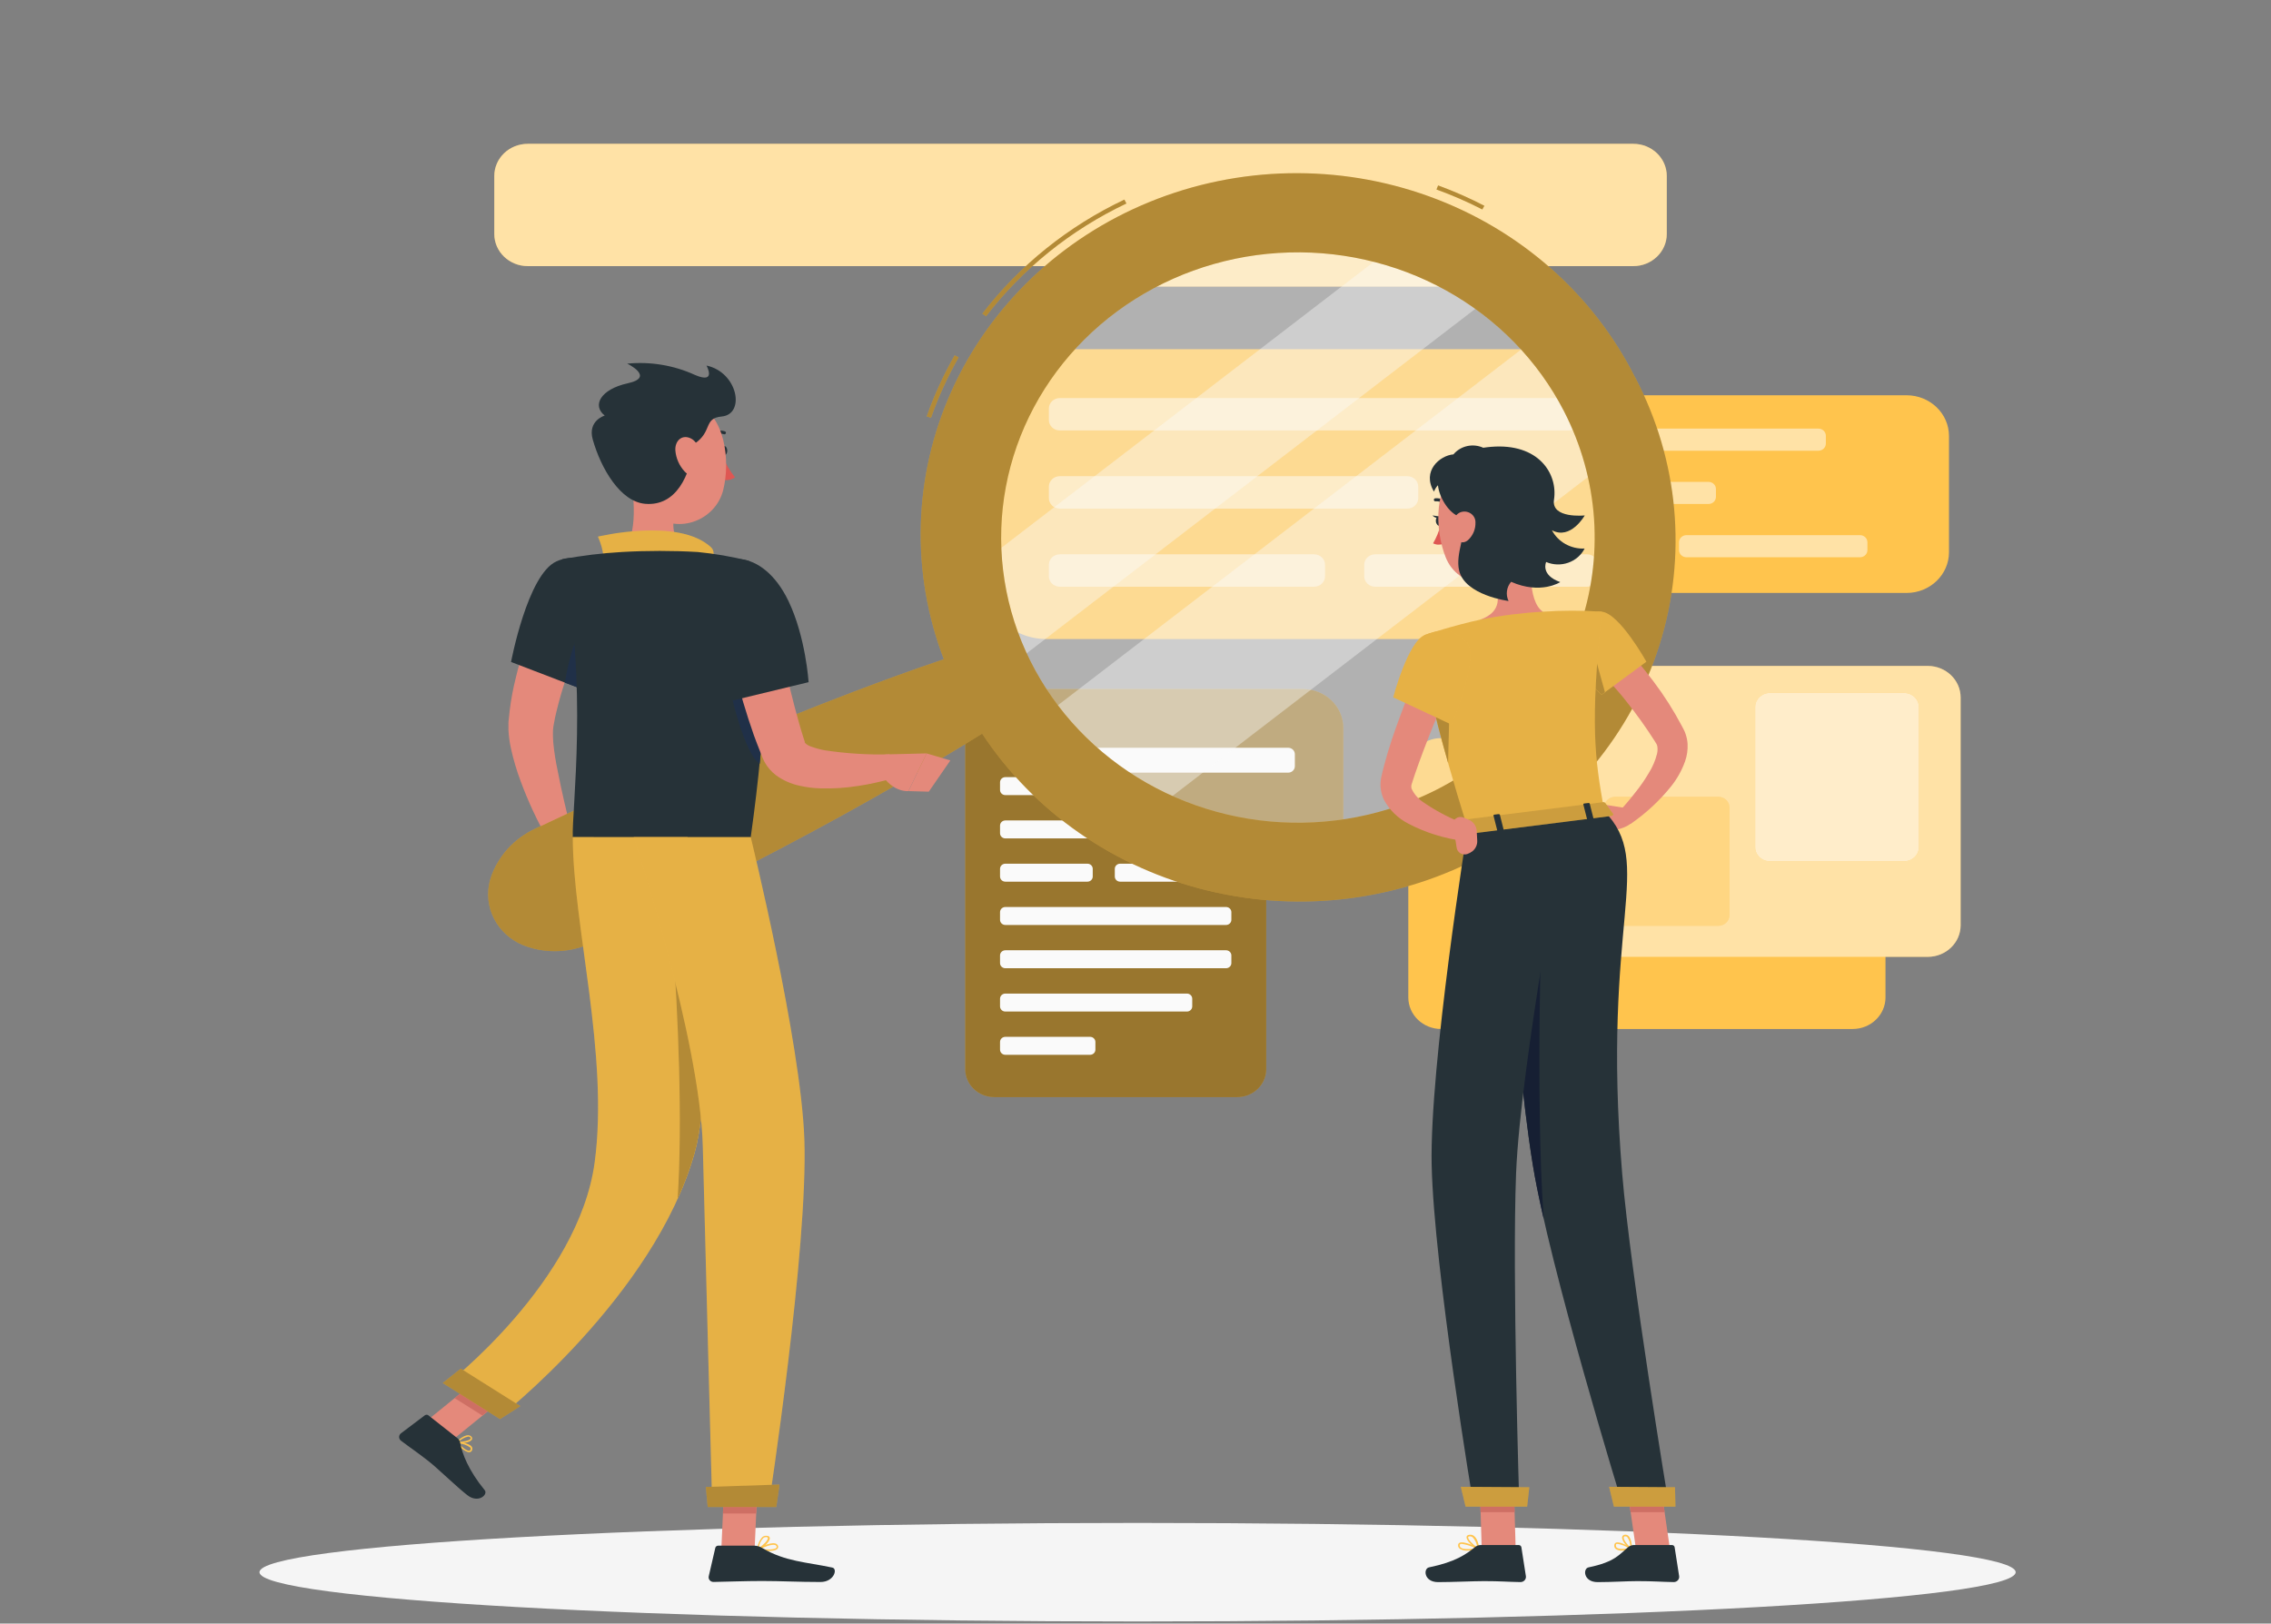 <svg width="393" height="281" viewBox="0 0 393 281" fill="none" xmlns="http://www.w3.org/2000/svg">
<rect x="0" y="0" width="393" height="281" fill="#808080" stroke="none"/>
<path d="M196.858 280.635C280.78 280.635 348.812 276.817 348.812 272.108C348.812 267.399 280.78 263.581 196.858 263.581C112.937 263.581 44.905 267.399 44.905 272.108C44.905 276.817 112.937 280.635 196.858 280.635Z" fill="#F5F5F5"/>
<path d="M329.933 68.411H253.051C248.995 68.411 245.707 71.571 245.707 75.469V95.566C245.707 99.464 248.995 102.624 253.051 102.624H329.933C333.988 102.624 337.276 99.464 337.276 95.566V75.469C337.276 71.571 333.988 68.411 329.933 68.411Z" fill="#FFC44D"/>
<path d="M314.681 74.182H254.626C253.916 74.182 253.34 74.735 253.34 75.417V76.773C253.34 77.455 253.916 78.008 254.626 78.008H314.681C315.391 78.008 315.967 77.455 315.967 76.773V75.417C315.967 74.735 315.391 74.182 314.681 74.182Z" fill="#FFC44D"/>
<path d="M295.661 83.401H254.626C253.916 83.401 253.34 83.954 253.34 84.637V85.993C253.34 86.675 253.916 87.228 254.626 87.228H295.661C296.371 87.228 296.946 86.675 296.946 85.993V84.637C296.946 83.954 296.371 83.401 295.661 83.401Z" fill="#FFC44D"/>
<path d="M284.657 92.621H254.626C253.916 92.621 253.34 93.174 253.34 93.856V95.212C253.34 95.895 253.916 96.448 254.626 96.448H284.657C285.367 96.448 285.943 95.895 285.943 95.212V93.856C285.943 93.174 285.367 92.621 284.657 92.621Z" fill="#FFC44D"/>
<path d="M321.876 92.621H291.844C291.134 92.621 290.559 93.174 290.559 93.856V95.212C290.559 95.895 291.134 96.448 291.844 96.448H321.876C322.586 96.448 323.161 95.895 323.161 95.212V93.856C323.161 93.174 322.586 92.621 321.876 92.621Z" fill="#FFC44D"/>
<g opacity="0.5">
<path d="M314.681 74.182H254.626C253.916 74.182 253.34 74.735 253.34 75.417V76.773C253.34 77.455 253.916 78.008 254.626 78.008H314.681C315.391 78.008 315.967 77.455 315.967 76.773V75.417C315.967 74.735 315.391 74.182 314.681 74.182Z" fill="white"/>
<path d="M295.661 83.401H254.626C253.916 83.401 253.341 83.954 253.341 84.637V85.993C253.341 86.675 253.916 87.228 254.626 87.228H295.661C296.371 87.228 296.946 86.675 296.946 85.993V84.637C296.946 83.954 296.371 83.401 295.661 83.401Z" fill="white"/>
<path d="M284.658 92.621H254.626C253.916 92.621 253.341 93.174 253.341 93.856V95.212C253.341 95.895 253.916 96.448 254.626 96.448H284.658C285.367 96.448 285.943 95.895 285.943 95.212V93.856C285.943 93.174 285.367 92.621 284.658 92.621Z" fill="white"/>
<path d="M321.876 92.621H291.844C291.134 92.621 290.559 93.174 290.559 93.856V95.212C290.559 95.895 291.134 96.448 291.844 96.448H321.876C322.586 96.448 323.161 95.895 323.161 95.212V93.856C323.161 93.174 322.586 92.621 321.876 92.621Z" fill="white"/>
</g>
<path d="M268.349 60.435H181.082C175.135 60.435 170.314 65.068 170.314 70.784V100.252C170.314 105.968 175.135 110.602 181.082 110.602H268.349C274.296 110.602 279.117 105.968 279.117 100.252V70.784C279.117 65.068 274.296 60.435 268.349 60.435Z" fill="#FFC44D"/>
<path d="M271.436 68.894H183.394C182.351 68.894 181.506 69.706 181.506 70.709V72.69C181.506 73.693 182.351 74.505 183.394 74.505H271.436C272.48 74.505 273.325 73.693 273.325 72.69V70.709C273.325 69.706 272.48 68.894 271.436 68.894Z" fill="#FFC44D"/>
<path d="M243.544 82.414H183.394C182.351 82.414 181.506 83.227 181.506 84.229V86.21C181.506 87.213 182.351 88.026 183.394 88.026H243.544C244.587 88.026 245.433 87.213 245.433 86.21V84.229C245.433 83.227 244.587 82.414 243.544 82.414Z" fill="#FFC44D"/>
<path d="M227.415 95.936H183.394C182.351 95.936 181.506 96.748 181.506 97.751V99.732C181.506 100.735 182.351 101.547 183.394 101.547H227.415C228.459 101.547 229.304 100.735 229.304 99.732V97.751C229.304 96.748 228.459 95.936 227.415 95.936Z" fill="#FFC44D"/>
<path d="M274.642 95.936H237.964C236.921 95.936 236.075 96.748 236.075 97.751V99.732C236.075 100.735 236.921 101.547 237.964 101.547H274.642C275.685 101.547 276.531 100.735 276.531 99.732V97.751C276.531 96.748 275.685 95.936 274.642 95.936Z" fill="#FFC44D"/>
<g opacity="0.5">
<path d="M271.436 68.894H183.394C182.351 68.894 181.506 69.706 181.506 70.709V72.69C181.506 73.693 182.351 74.505 183.394 74.505H271.436C272.48 74.505 273.325 73.693 273.325 72.69V70.709C273.325 69.706 272.48 68.894 271.436 68.894Z" fill="white"/>
<path d="M243.544 82.415H183.394C182.351 82.415 181.506 83.228 181.506 84.23V86.212C181.506 87.214 182.351 88.027 183.394 88.027H243.544C244.587 88.027 245.433 87.214 245.433 86.212V84.23C245.433 83.228 244.587 82.415 243.544 82.415Z" fill="white"/>
<path d="M227.415 95.936H183.394C182.351 95.936 181.506 96.748 181.506 97.751V99.732C181.506 100.735 182.351 101.547 183.394 101.547H227.415C228.459 101.547 229.304 100.735 229.304 99.732V97.751C229.304 96.748 228.459 95.936 227.415 95.936Z" fill="white"/>
<path d="M274.642 95.936H237.964C236.921 95.936 236.075 96.748 236.075 97.751V99.732C236.075 100.735 236.921 101.547 237.964 101.547H274.642C275.685 101.547 276.531 100.735 276.531 99.732V97.751C276.531 96.748 275.685 95.936 274.642 95.936Z" fill="white"/>
</g>
<path d="M214.092 119.693H172.062C169.283 119.693 167.031 121.858 167.031 124.529V185.046C167.031 187.717 169.283 189.882 172.062 189.882H214.092C216.871 189.882 219.124 187.717 219.124 185.046V124.529C219.124 121.858 216.871 119.693 214.092 119.693Z" fill="#FFC44D"/>
<path opacity="0.4" d="M214.092 119.693H172.062C169.283 119.693 167.031 121.858 167.031 124.529V185.046C167.031 187.717 169.283 189.882 172.062 189.882H214.092C216.871 189.882 219.124 187.717 219.124 185.046V124.529C219.124 121.858 216.871 119.693 214.092 119.693Z" fill="black"/>
<path d="M212.164 127.015H173.982C173.471 127.015 173.057 127.413 173.057 127.904V129.237C173.057 129.728 173.471 130.126 173.982 130.126H212.164C212.675 130.126 213.089 129.728 213.089 129.237V127.904C213.089 127.413 212.675 127.015 212.164 127.015Z" fill="#FAFAFA"/>
<path d="M200.009 134.502H173.982C173.471 134.502 173.057 134.9 173.057 135.391V136.724C173.057 137.215 173.471 137.613 173.982 137.613H200.009C200.52 137.613 200.934 137.215 200.934 136.724V135.391C200.934 134.9 200.52 134.502 200.009 134.502Z" fill="#FAFAFA"/>
<path d="M212.164 141.997H173.982C173.471 141.997 173.057 142.395 173.057 142.886V144.219C173.057 144.71 173.471 145.108 173.982 145.108H212.164C212.675 145.108 213.089 144.71 213.089 144.219V142.886C213.089 142.395 212.675 141.997 212.164 141.997Z" fill="#FAFAFA"/>
<path d="M188.175 149.484H173.982C173.471 149.484 173.057 149.882 173.057 150.373V151.706C173.057 152.197 173.471 152.595 173.982 152.595H188.175C188.686 152.595 189.1 152.197 189.1 151.706V150.373C189.1 149.882 188.686 149.484 188.175 149.484Z" fill="#FAFAFA"/>
<path d="M208.034 149.484H193.841C193.331 149.484 192.917 149.882 192.917 150.373V151.706C192.917 152.197 193.331 152.595 193.841 152.595H208.034C208.545 152.595 208.959 152.197 208.959 151.706V150.373C208.959 149.882 208.545 149.484 208.034 149.484Z" fill="#FAFAFA"/>
<path d="M212.164 156.979H173.982C173.471 156.979 173.057 157.377 173.057 157.868V159.202C173.057 159.693 173.471 160.09 173.982 160.09H212.164C212.675 160.09 213.089 159.693 213.089 159.202V157.868C213.089 157.377 212.675 156.979 212.164 156.979Z" fill="#FAFAFA"/>
<path d="M212.164 164.467H173.982C173.471 164.467 173.057 164.865 173.057 165.356V166.689C173.057 167.18 173.471 167.578 173.982 167.578H212.164C212.675 167.578 213.089 167.18 213.089 166.689V165.356C213.089 164.865 212.675 164.467 212.164 164.467Z" fill="#FAFAFA"/>
<path d="M205.393 171.962H173.982C173.471 171.962 173.057 172.36 173.057 172.851V174.184C173.057 174.675 173.471 175.073 173.982 175.073H205.393C205.904 175.073 206.318 174.675 206.318 174.184V172.851C206.318 172.36 205.904 171.962 205.393 171.962Z" fill="#FAFAFA"/>
<path d="M188.638 179.449H173.982C173.471 179.449 173.057 179.847 173.057 180.338V181.671C173.057 182.162 173.471 182.56 173.982 182.56H188.638C189.148 182.56 189.562 182.162 189.562 181.671V180.338C189.562 179.847 189.148 179.449 188.638 179.449Z" fill="#FAFAFA"/>
<path d="M225.464 119.264H167.164L192.94 138.977L232.462 153.288V125.975C232.458 124.194 231.719 122.487 230.407 121.229C229.095 119.97 227.317 119.264 225.464 119.264Z" fill="#FFC44D"/>
<path opacity="0.4" d="M225.464 119.264H167.164L192.94 138.977L232.462 153.288V125.975C232.458 124.194 231.719 122.487 230.407 121.229C229.095 119.97 227.317 119.264 225.464 119.264Z" fill="black"/>
<path d="M222.917 129.418H180.26C179.619 129.418 179.1 129.917 179.1 130.533V132.612C179.1 133.228 179.619 133.727 180.26 133.727H222.917C223.558 133.727 224.077 133.228 224.077 132.612V130.533C224.077 129.917 223.558 129.418 222.917 129.418Z" fill="#FAFAFA"/>
<path d="M326.288 172.625V133.215C326.288 130.194 323.741 127.746 320.598 127.746H249.398C246.256 127.746 243.709 130.194 243.709 133.215V172.625C243.709 175.646 246.256 178.094 249.398 178.094H320.598C323.741 178.094 326.288 175.646 326.288 172.625Z" fill="#FFC44D"/>
<path d="M339.29 160.136V120.726C339.29 117.705 336.743 115.257 333.6 115.257H262.4C259.258 115.257 256.711 117.705 256.711 120.726V160.136C256.711 163.156 259.258 165.605 262.4 165.605H333.6C336.743 165.605 339.29 163.156 339.29 160.136Z" fill="#FFC44D"/>
<path opacity="0.5" d="M339.29 160.136V120.726C339.29 117.705 336.743 115.257 333.6 115.257H262.4C259.258 115.257 256.711 117.705 256.711 120.726V160.136C256.711 163.156 259.258 165.605 262.4 165.605H333.6C336.743 165.605 339.29 163.156 339.29 160.136Z" fill="white"/>
<path d="M332.064 146.63V122.368C332.064 121.024 330.931 119.935 329.533 119.935H306.264C304.866 119.935 303.733 121.024 303.733 122.368V146.63C303.733 147.974 304.866 149.063 306.264 149.063H329.533C330.931 149.063 332.064 147.974 332.064 146.63Z" fill="#FFC44D"/>
<path opacity="0.7" d="M332.064 146.63V122.368C332.064 121.024 330.931 119.935 329.533 119.935H306.264C304.866 119.935 303.733 121.024 303.733 122.368V146.63C303.733 147.974 304.866 149.063 306.264 149.063H329.533C330.931 149.063 332.064 147.974 332.064 146.63Z" fill="white"/>
<path d="M299.297 158.366V139.775C299.297 138.744 298.427 137.907 297.354 137.907H279.524C278.451 137.907 277.581 138.744 277.581 139.775V158.366C277.581 159.398 278.451 160.234 279.524 160.234H297.354C298.427 160.234 299.297 159.398 299.297 158.366Z" fill="#FFC44D"/>
<path opacity="0.3" d="M299.297 158.366V139.775C299.297 138.744 298.427 137.907 297.354 137.907H279.524C278.451 137.907 277.581 138.744 277.581 139.775V158.366C277.581 159.398 278.451 160.234 279.524 160.234H297.354C298.427 160.234 299.297 159.398 299.297 158.366Z" fill="white"/>
<path d="M288.435 40.495V30.455C288.435 27.384 285.846 24.895 282.651 24.895L91.324 24.895C88.13 24.895 85.54 27.384 85.54 30.455V40.495C85.54 43.566 88.13 46.055 91.324 46.055L282.651 46.055C285.846 46.055 288.435 43.566 288.435 40.495Z" fill="#FFC44D"/>
<path opacity="0.5" d="M288.435 40.495V30.455C288.435 27.384 285.846 24.895 282.651 24.895L91.324 24.895C88.13 24.895 85.54 27.384 85.54 30.455V40.495C85.54 43.566 88.13 46.055 91.324 46.055L282.651 46.055C285.846 46.055 288.435 43.566 288.435 40.495Z" fill="white"/>
<path d="M252.236 49.595V42.31H197.18V49.595H252.236Z" fill="#FFC44D"/>
<path opacity="0.5" d="M252.236 49.595V42.31H197.18V49.595H252.236Z" fill="white"/>
<path d="M103.095 104.899C102.406 106.405 101.646 108.032 100.979 109.622C100.313 111.211 99.624 112.846 99.02 114.473C97.782 117.645 96.789 120.9 96.05 124.212L95.823 125.418L95.744 125.87C95.744 125.998 95.744 126.163 95.697 126.314C95.667 127.047 95.683 127.782 95.744 128.514C95.893 130.103 96.16 131.805 96.528 133.508C97.186 136.92 98.025 140.438 98.879 143.903L94.859 145.409C92.984 142.126 91.388 138.702 90.086 135.172C89.4 133.335 88.844 131.455 88.424 129.546C88.189 128.489 88.042 127.416 87.986 126.337C87.986 126.035 87.986 125.749 87.986 125.425C87.986 125.101 87.986 124.74 88.04 124.529L88.197 123.022C88.431 121.082 88.79 119.158 89.271 117.26C89.71 115.377 90.274 113.546 90.838 111.738C91.402 109.931 92.108 108.153 92.852 106.405C93.221 105.532 93.636 104.665 93.996 103.799C94.357 102.933 94.78 102.104 95.282 101.178L103.095 104.899Z" fill="#E4897B"/>
<path d="M98.667 142.887L101.724 145.757L95.055 148.77C95.055 148.77 93.44 146.05 94.561 143.595L98.667 142.887Z" fill="#E4897B"/>
<path d="M104.193 150.027L98.558 152.241L95.062 148.739L101.724 145.756L104.193 150.027Z" fill="#E4897B"/>
<path opacity="0.4" d="M218.34 146.939C207.251 145.742 196.78 141.412 188.251 134.497C179.722 127.581 173.518 118.391 170.423 108.086C167.328 97.782 167.481 86.828 170.862 76.607C174.244 66.386 180.702 57.359 189.421 50.666C198.139 43.972 208.727 39.914 219.845 39.004C230.963 38.093 242.113 40.371 251.884 45.55C261.655 50.729 269.609 58.576 274.741 68.1C279.873 77.623 281.952 88.395 280.715 99.054C279.893 106.135 277.628 112.992 274.048 119.232C270.468 125.472 265.644 130.972 259.851 135.419C254.058 139.866 247.411 143.172 240.288 145.149C233.165 147.126 225.707 147.734 218.34 146.939Z" fill="#FAFAFA"/>
<path opacity="0.4" d="M259.391 50.31L173.574 116.213C173.214 115.46 172.861 114.707 172.532 113.953C170.381 109.035 169.005 103.835 168.449 98.526L242.572 41.602C248.658 43.554 254.347 46.499 259.391 50.31Z" fill="#FAFAFA"/>
<path opacity="0.4" d="M279.195 79.183L198.512 141.138C190.847 137.298 184.205 131.813 179.099 125.109L267.196 57.451C272.875 63.716 276.98 71.151 279.195 79.183Z" fill="#FAFAFA"/>
<path d="M161.113 72.313L160.369 72.072C161.658 68.415 163.279 64.874 165.212 61.489L165.894 61.85C163.986 65.197 162.387 68.698 161.113 72.313ZM170.628 54.732L169.993 54.288C176.433 45.917 184.863 39.148 194.578 34.544L194.93 35.222C185.326 39.778 176.993 46.475 170.628 54.755V54.732ZM256.514 36.254C253.953 34.934 251.304 33.779 248.583 32.797L248.865 32.089C251.613 33.094 254.288 34.272 256.875 35.614L256.514 36.254Z" fill="#FFC44D"/>
<path opacity="0.3" d="M161.113 72.313L160.369 72.072C161.658 68.415 163.279 64.874 165.212 61.489L165.894 61.85C163.986 65.197 162.387 68.698 161.113 72.313ZM170.628 54.732L169.993 54.288C176.433 45.917 184.863 39.148 194.578 34.544L194.93 35.222C185.326 39.778 176.993 46.475 170.628 54.755V54.732ZM256.514 36.254C253.953 34.934 251.304 33.779 248.583 32.797L248.865 32.089C251.613 33.094 254.288 34.272 256.875 35.614L256.514 36.254Z" fill="black"/>
<path d="M282.965 65.338C275.708 50.872 262.937 39.645 247.301 33.984C231.664 28.323 214.361 28.662 198.978 34.932C183.594 41.202 171.311 52.92 164.675 67.659C158.038 82.398 157.557 99.026 163.331 114.097C158.096 115.859 152.924 117.75 147.783 119.701C140.369 122.528 133.023 125.481 125.745 128.559C118.472 131.655 111.23 134.811 104.059 138.111C100.462 139.73 96.912 141.44 93.33 143.097C91.467 143.867 89.779 144.98 88.362 146.374C87.595 147.146 86.919 147.997 86.347 148.912C85.65 149.995 85.122 151.17 84.78 152.4C84.19 154.617 84.445 156.963 85.499 159.015C86.553 161.066 88.335 162.688 90.525 163.586C91.74 164.076 93.023 164.396 94.334 164.535C95.44 164.655 96.558 164.655 97.664 164.535C99.675 164.3 101.619 163.689 103.385 162.735C106.936 161.01 110.509 159.345 114.036 157.575C121.089 154.117 128.143 150.509 135.11 146.848C142.077 143.188 149.052 139.353 155.855 135.421C160.557 132.687 165.306 129.892 169.961 126.97C178.901 140.534 192.926 150.272 209.132 154.167C225.338 158.062 242.482 155.815 257.012 147.892C271.541 139.968 282.342 126.976 287.177 111.607C292.011 96.239 290.509 79.671 282.98 65.338H282.965ZM247.337 137.297C238.229 141.618 227.993 143.246 217.923 141.976C207.852 140.705 198.4 136.593 190.761 130.16C183.121 123.726 177.639 115.26 175.005 105.832C172.372 96.403 172.707 86.436 175.967 77.19C179.227 67.945 185.266 59.836 193.321 53.889C201.376 47.942 211.085 44.424 221.219 43.781C231.354 43.137 241.46 45.396 250.259 50.272C259.058 55.148 266.155 62.423 270.652 71.176C273.639 76.989 275.406 83.31 275.851 89.779C276.295 96.248 275.41 102.738 273.245 108.878C271.08 115.018 267.677 120.689 263.232 125.565C258.787 130.441 253.386 134.427 247.337 137.297Z" fill="#FFC44D"/>
<path opacity="0.3" d="M282.965 65.338C275.708 50.872 262.937 39.645 247.301 33.984C231.664 28.323 214.361 28.662 198.978 34.932C183.594 41.202 171.311 52.92 164.675 67.659C158.038 82.398 157.557 99.026 163.331 114.097C158.096 115.859 152.924 117.75 147.783 119.701C140.369 122.528 133.023 125.481 125.745 128.559C118.472 131.655 111.23 134.811 104.059 138.111C100.462 139.73 96.912 141.44 93.33 143.097C91.467 143.867 89.779 144.98 88.362 146.374C87.595 147.146 86.919 147.997 86.347 148.912C85.65 149.995 85.122 151.17 84.78 152.4C84.19 154.617 84.445 156.963 85.499 159.015C86.553 161.066 88.335 162.688 90.525 163.586C91.74 164.076 93.023 164.396 94.334 164.535C95.44 164.655 96.558 164.655 97.664 164.535C99.675 164.3 101.619 163.689 103.385 162.735C106.936 161.01 110.509 159.345 114.036 157.575C121.089 154.117 128.143 150.509 135.11 146.848C142.077 143.188 149.052 139.353 155.855 135.421C160.557 132.687 165.306 129.892 169.961 126.97C178.901 140.534 192.926 150.272 209.132 154.167C225.338 158.062 242.482 155.815 257.012 147.892C271.541 139.968 282.342 126.976 287.177 111.607C292.011 96.239 290.509 79.671 282.98 65.338H282.965ZM247.337 137.297C238.229 141.618 227.993 143.246 217.923 141.976C207.852 140.705 198.4 136.593 190.761 130.16C183.121 123.726 177.639 115.26 175.005 105.832C172.372 96.403 172.707 86.436 175.967 77.19C179.227 67.945 185.266 59.836 193.321 53.889C201.376 47.942 211.085 44.424 221.219 43.781C231.354 43.137 241.46 45.396 250.259 50.272C259.058 55.148 266.155 62.423 270.652 71.176C273.639 76.989 275.406 83.31 275.851 89.779C276.295 96.248 275.41 102.738 273.245 108.878C271.08 115.018 267.677 120.689 263.232 125.565C258.787 130.441 253.386 134.427 247.337 137.297Z" fill="black"/>
<path d="M124.757 78.001C124.757 78.445 125 78.807 125.306 78.807C125.611 78.807 125.854 78.445 125.854 78.001C125.854 77.556 125.611 77.194 125.306 77.194C125 77.194 124.757 77.586 124.757 78.001Z" fill="#263238"/>
<path d="M124.977 78.807C125.531 80.171 126.278 81.456 127.194 82.626C126.877 82.844 126.515 82.992 126.131 83.061C125.748 83.13 125.354 83.118 124.977 83.025V78.807Z" fill="#DE5753"/>
<path d="M123.135 75.522C123.091 75.522 123.048 75.513 123.009 75.495C122.969 75.476 122.935 75.45 122.908 75.417C122.867 75.359 122.85 75.289 122.862 75.22C122.874 75.151 122.912 75.09 122.97 75.048C123.315 74.796 123.719 74.628 124.146 74.559C124.573 74.489 125.012 74.52 125.424 74.648C125.461 74.658 125.495 74.675 125.525 74.698C125.555 74.722 125.579 74.751 125.596 74.784C125.614 74.817 125.624 74.853 125.626 74.889C125.628 74.926 125.621 74.963 125.608 74.997C125.594 75.032 125.573 75.063 125.546 75.089C125.519 75.115 125.486 75.136 125.45 75.149C125.414 75.162 125.376 75.168 125.338 75.166C125.299 75.164 125.262 75.155 125.228 75.138C124.9 75.041 124.554 75.022 124.217 75.081C123.88 75.14 123.563 75.276 123.292 75.477C123.245 75.507 123.191 75.522 123.135 75.522Z" fill="#263238"/>
<path d="M108.926 81.353C109.71 85.398 110.572 92.817 107.625 95.521C107.625 95.521 108.777 99.627 116.606 99.627C125.227 99.627 120.713 95.521 120.713 95.521C116.011 94.437 116.144 91.092 116.959 87.944L108.926 81.353Z" fill="#E4897B"/>
<path d="M104.106 97.653C105.039 96.26 103.472 92.878 103.472 92.878C103.472 92.878 117.328 89.526 122.994 94.671C124.169 95.733 122.868 97.299 122.868 97.299L104.106 97.653Z" fill="#FFC44D"/>
<path opacity="0.1" d="M104.106 97.653C105.039 96.26 103.472 92.878 103.472 92.878C103.472 92.878 117.328 89.526 122.994 94.671C124.169 95.733 122.868 97.299 122.868 97.299L104.106 97.653Z" fill="black"/>
<path d="M81.183 251.341C80.454 251.341 79.286 250.173 78.942 249.736C78.927 249.715 78.919 249.69 78.919 249.665C78.919 249.639 78.927 249.614 78.942 249.593C78.954 249.572 78.972 249.555 78.995 249.543C79.017 249.531 79.042 249.525 79.067 249.525C79.153 249.525 81.073 249.691 81.599 250.347C81.656 250.416 81.697 250.496 81.718 250.582C81.74 250.668 81.742 250.757 81.724 250.844C81.717 250.956 81.674 251.063 81.601 251.151C81.528 251.239 81.429 251.303 81.317 251.334L81.183 251.341ZM79.365 249.834C79.937 250.467 80.854 251.183 81.246 251.092C81.246 251.092 81.403 251.055 81.45 250.814C81.46 250.763 81.458 250.712 81.445 250.662C81.431 250.612 81.406 250.566 81.371 250.527C80.791 250.105 80.092 249.858 79.365 249.819V249.834Z" fill="#FFC44D"/>
<path d="M79.451 249.82C79.31 249.834 79.168 249.834 79.028 249.82C79.003 249.818 78.979 249.809 78.96 249.794C78.94 249.78 78.926 249.76 78.918 249.737C78.907 249.716 78.901 249.693 78.901 249.669C78.901 249.646 78.907 249.622 78.918 249.601C78.973 249.556 80.125 248.404 80.995 248.404C81.099 248.401 81.203 248.42 81.299 248.459C81.395 248.498 81.481 248.556 81.552 248.63C81.63 248.692 81.683 248.779 81.703 248.875C81.723 248.971 81.708 249.07 81.662 249.157C81.434 249.579 80.235 249.82 79.451 249.82ZM79.349 249.556C80.133 249.556 81.27 249.323 81.458 248.991C81.458 248.991 81.513 248.893 81.387 248.773C81.341 248.725 81.286 248.688 81.223 248.663C81.161 248.638 81.094 248.627 81.027 248.63C80.384 248.771 79.8 249.094 79.349 249.556Z" fill="#FFC44D"/>
<path d="M132.9 268.44C132.306 268.436 131.713 268.383 131.129 268.282C131.1 268.276 131.074 268.261 131.055 268.239C131.036 268.217 131.026 268.19 131.027 268.161C131.022 268.135 131.026 268.108 131.037 268.084C131.048 268.06 131.067 268.04 131.09 268.026C131.176 267.98 133.182 266.873 134.146 267.129C134.235 267.149 134.32 267.185 134.394 267.237C134.468 267.289 134.53 267.355 134.577 267.431C134.638 267.514 134.671 267.614 134.671 267.717C134.671 267.819 134.638 267.919 134.577 268.003C134.35 268.342 133.637 268.44 132.9 268.44ZM131.575 268.086C132.641 268.237 134.099 268.229 134.365 267.867C134.405 267.822 134.436 267.739 134.365 267.581C134.306 267.487 134.21 267.42 134.099 267.393C133.488 267.242 132.273 267.739 131.575 268.086Z" fill="#FFC44D"/>
<path d="M131.16 268.29C131.135 268.297 131.107 268.297 131.082 268.29C131.06 268.276 131.043 268.257 131.033 268.234C131.023 268.211 131.021 268.186 131.027 268.162C131.08 267.377 131.393 266.63 131.92 266.029C132.027 265.941 132.152 265.876 132.288 265.838C132.423 265.8 132.565 265.791 132.704 265.811C133.081 265.811 133.19 266.029 133.214 266.173C133.316 266.798 131.944 267.996 131.246 268.297L131.16 268.29ZM132.563 266.029C132.391 266.028 132.224 266.087 132.093 266.195C131.65 266.671 131.375 267.27 131.309 267.905C132.015 267.491 132.955 266.557 132.877 266.18C132.877 266.18 132.877 266.052 132.61 266.029H132.563Z" fill="#FFC44D"/>
<path d="M124.828 268.154H130.588L131.16 255.341H125.4L124.828 268.154Z" fill="#E4897B"/>
<path d="M73.534 246.159L78.346 249.187L88.973 240.562L84.153 237.526L73.534 246.159Z" fill="#E4897B"/>
<path d="M79.138 248.9L74.137 244.96C74.049 244.891 73.938 244.853 73.824 244.853C73.71 244.853 73.599 244.891 73.51 244.96L69.388 248.071C69.288 248.148 69.208 248.244 69.153 248.355C69.098 248.465 69.069 248.586 69.069 248.708C69.069 248.83 69.098 248.951 69.153 249.061C69.208 249.171 69.288 249.268 69.388 249.344C71.159 250.693 72.092 251.265 74.294 252.998C75.65 254.06 78.996 257.314 80.885 258.783C82.774 260.252 84.506 258.67 83.879 257.909C81.065 254.482 79.96 251.551 79.639 249.736C79.584 249.408 79.405 249.111 79.138 248.9Z" fill="#263238"/>
<path d="M130.549 267.514H124.279C124.165 267.514 124.054 267.551 123.964 267.62C123.875 267.688 123.812 267.783 123.785 267.89L122.649 272.809C122.62 272.928 122.62 273.052 122.649 273.171C122.678 273.291 122.734 273.402 122.814 273.497C122.894 273.592 122.996 273.668 123.111 273.72C123.226 273.772 123.352 273.798 123.48 273.796C125.745 273.758 129.021 273.63 131.873 273.63C135.204 273.63 138.088 273.803 141.991 273.803C144.342 273.803 145.016 271.506 144.021 271.303C139.522 270.353 135.839 270.256 131.952 267.943C131.534 267.678 131.049 267.529 130.549 267.514Z" fill="#263238"/>
<path d="M96.277 97.171C91.285 99.431 88.44 114.571 88.44 114.571L100.642 119.249C102.429 115.057 103.872 110.738 104.961 106.331C106.638 99.356 101.387 94.836 96.277 97.171Z" fill="#263238"/>
<path d="M102.751 105.705C99.733 108.643 98.354 114.398 97.751 118.141L100.674 119.264C102.409 115.191 103.824 110.998 104.906 106.722C104.647 105.125 104.004 104.485 102.751 105.705Z" fill="#203048"/>
<path d="M129.569 97.065C129.569 97.065 135.698 103.724 129.914 144.897H99.122C98.91 140.378 101.881 118.194 97.32 96.787C100.722 96.152 104.165 95.735 107.625 95.536C111.984 95.287 116.354 95.287 120.713 95.536C123.702 95.825 126.663 96.337 129.569 97.065Z" fill="#263238"/>
<path d="M132.382 113.05L127.194 104.455C126.193 108.465 125.784 112.591 125.98 116.711C126.121 119.663 128.934 130.601 131.466 132.198C132.137 125.836 132.443 119.444 132.382 113.05Z" fill="#203048"/>
<path d="M133.104 102.948C133.887 106.609 134.671 110.36 135.51 114.036C136.348 117.712 137.218 121.403 138.229 124.966C138.488 125.847 138.731 126.751 139.013 127.595L139.224 128.243L139.326 128.567V128.529C139.271 128.461 139.209 128.454 139.256 128.529C139.578 128.867 139.99 129.114 140.447 129.245C141.188 129.51 141.951 129.714 142.728 129.855C146.433 130.419 150.184 130.654 153.935 130.555L154.679 134.653C153.629 134.977 152.649 135.21 151.615 135.444C150.58 135.677 149.562 135.873 148.519 136.024C146.363 136.369 144.176 136.51 141.991 136.446C140.776 136.414 139.568 136.263 138.386 135.994C136.882 135.678 135.47 135.048 134.248 134.148C133.45 133.529 132.791 132.76 132.312 131.889C132.187 131.663 132.077 131.406 131.975 131.188L131.834 130.834L131.544 130.081C131.144 129.124 130.815 128.182 130.455 127.241C129.13 123.475 128.025 119.671 127.053 115.874C126.082 112.078 125.243 108.289 124.546 104.395L133.104 102.948Z" fill="#E4897B"/>
<path d="M121.881 101.103C120.259 106.157 126.834 121.23 126.834 121.23L139.93 118.066C139.93 118.066 139.428 110.232 136.442 104.018C131.944 94.647 123.824 95.039 121.881 101.103Z" fill="#263238"/>
<path d="M153.825 130.556L160.345 130.397L157.21 136.921C157.21 136.921 154.554 137.26 152.375 133.817L150.079 131.181L152.72 130.676C153.083 130.603 153.453 130.562 153.825 130.556Z" fill="#E4897B"/>
<path d="M164.46 131.61L160.729 137.019L157.21 136.921L160.345 130.397L164.46 131.61Z" fill="#E4897B"/>
<path d="M131.16 255.341L130.862 261.947H125.102L125.4 255.341H131.16Z" fill="#CE6F64"/>
<path d="M84.153 237.526L88.973 240.562L83.487 245.006L78.675 241.978L84.153 237.526Z" fill="#CE6F64"/>
<path d="M109.287 77.043C109.631 82.52 109.545 85.751 112.421 88.561C116.748 92.802 123.793 90.293 125.157 84.794C126.387 79.868 125.619 71.733 120.039 69.549C118.808 69.071 117.471 68.902 116.153 69.057C114.835 69.212 113.58 69.686 112.505 70.436C111.43 71.185 110.571 72.184 110.008 73.34C109.445 74.496 109.197 75.77 109.287 77.043Z" fill="#E4897B"/>
<path d="M102.578 76.079C103.997 81.074 107.335 86.829 111.653 87.198C117.014 87.65 119.436 82.324 120.141 76.825C123.354 74.709 121.669 72.381 124.89 72.087C129.028 71.71 127.704 64.434 122.257 63.267C122.257 63.267 124.083 66.543 120.251 64.886C116.606 63.221 112.557 62.547 108.542 62.935C108.542 62.935 113.432 65.285 108.652 66.332C103.871 67.379 102.445 70.212 104.647 71.921C104.647 71.929 101.645 72.795 102.578 76.079Z" fill="#263238"/>
<path d="M116.873 77.956C116.978 79.317 117.549 80.606 118.495 81.624C119.749 82.957 121.058 82.129 121.277 80.509C121.481 79.055 121.066 76.607 119.53 75.869C117.994 75.131 116.771 76.313 116.873 77.956Z" fill="#E4897B"/>
<path d="M118.989 144.897C118.989 144.897 124.6 183.954 120.18 199.607C113.174 224.389 86.387 245.307 86.387 245.307L77.303 239.582C77.303 239.582 100.117 221.918 102.907 201.166C105.415 182.538 99.122 160.008 99.122 144.89L118.989 144.897Z" fill="#FFC44D"/>
<path opacity="0.1" d="M118.989 144.897C118.989 144.897 124.6 183.954 120.18 199.607C113.174 224.389 86.387 245.307 86.387 245.307L77.303 239.582C77.303 239.582 100.117 221.918 102.907 201.166C105.415 182.538 99.122 160.008 99.122 144.89L118.989 144.897Z" fill="black"/>
<path d="M121.309 167.224C119.815 165.579 118.17 164.066 116.395 162.704C117.351 175.381 118.135 194.16 117.265 207.501C118.435 204.943 119.409 202.307 120.18 199.614C122.336 191.968 122.108 178.764 121.309 167.224Z" fill="#FFC44D"/>
<path opacity="0.3" d="M121.309 167.224C119.815 165.579 118.17 164.066 116.395 162.704C117.351 175.381 118.135 194.16 117.265 207.501C118.435 204.943 119.409 202.307 120.18 199.614C122.336 191.968 122.108 178.764 121.309 167.224Z" fill="black"/>
<path d="M90.047 243.357C90.086 243.357 86.528 245.616 86.528 245.616L76.606 239.364L79.741 236.871L90.047 243.357Z" fill="#FFC44D"/>
<path opacity="0.3" d="M90.047 243.357C90.086 243.357 86.528 245.616 86.528 245.616L76.606 239.364L79.741 236.871L90.047 243.357Z" fill="black"/>
<path d="M129.914 144.897C129.914 144.897 138.582 180.225 139.193 197.106C139.883 216.028 133.01 260.666 133.01 260.666H123.252C123.252 260.666 122.053 215.681 121.622 198.447C121.144 179.653 109.671 144.897 109.671 144.897H129.914Z" fill="#FFC44D"/>
<path opacity="0.1" d="M129.914 144.897C129.914 144.897 138.582 180.225 139.193 197.106C139.883 216.028 133.01 260.666 133.01 260.666H123.252C123.252 260.666 122.053 215.681 121.622 198.447C121.144 179.653 109.671 144.897 109.671 144.897H129.914Z" fill="black"/>
<path d="M134.883 256.938C134.93 256.938 134.334 260.824 134.334 260.824H122.469L122.147 257.352L134.883 256.938Z" fill="#FFC44D"/>
<path opacity="0.3" d="M134.883 256.938C134.93 256.938 134.334 260.824 134.334 260.824H122.469L122.147 257.352L134.883 256.938Z" fill="black"/>
<path d="M279.931 110.948C280.598 111.551 281.123 112.063 281.671 112.636C282.22 113.208 282.737 113.765 283.239 114.345C284.258 115.498 285.214 116.711 286.138 117.931C287.985 120.379 289.629 122.963 291.052 125.659L291.342 126.209C291.484 126.475 291.602 126.753 291.695 127.038C291.884 127.589 292 128.161 292.04 128.74C292.091 129.762 291.945 130.783 291.609 131.753C291.036 133.365 290.186 134.872 289.093 136.213C287.124 138.643 284.801 140.79 282.196 142.585L280.245 140.431C281.162 139.399 282.118 138.292 282.972 137.184C283.841 136.111 284.627 134.978 285.323 133.795C285.974 132.762 286.455 131.639 286.75 130.465C286.851 130.045 286.87 129.611 286.805 129.185C286.777 129.041 286.729 128.902 286.664 128.77C286.634 128.713 286.6 128.657 286.562 128.605L286.311 128.198C284.799 125.829 283.159 123.539 281.397 121.336C280.527 120.228 279.594 119.166 278.654 118.119C278.192 117.592 277.714 117.08 277.235 116.568C276.757 116.055 276.24 115.543 275.825 115.144L279.931 110.948Z" fill="#E4897B"/>
<path d="M280.997 139.798L275.143 138.879L278.207 143.805C278.207 143.805 281.977 143.677 283.051 141.545L280.997 139.798Z" fill="#E4897B"/>
<path d="M270.817 141.154L273.607 145.154L278.207 143.805L275.143 138.879L270.817 141.154Z" fill="#E4897B"/>
<path d="M280.716 268.372C280.317 268.405 279.92 268.3 279.595 268.078C279.496 267.989 279.424 267.877 279.384 267.753C279.344 267.628 279.338 267.497 279.367 267.37C279.373 267.289 279.401 267.211 279.45 267.145C279.498 267.078 279.565 267.026 279.642 266.993C280.324 266.699 282.111 267.799 282.315 267.927C282.338 267.941 282.356 267.962 282.366 267.986C282.376 268.011 282.377 268.038 282.369 268.063C282.367 268.089 282.355 268.113 282.337 268.132C282.318 268.151 282.294 268.164 282.268 268.168C281.76 268.292 281.239 268.36 280.716 268.372ZM279.932 267.204C279.875 267.196 279.816 267.196 279.759 267.204C279.725 267.219 279.695 267.244 279.675 267.274C279.654 267.305 279.642 267.341 279.642 267.377C279.621 267.461 279.623 267.549 279.648 267.632C279.672 267.715 279.719 267.791 279.783 267.852C280.081 268.108 280.849 268.146 281.876 267.95C281.287 267.576 280.626 267.323 279.932 267.204Z" fill="#FFC44D"/>
<path d="M282.283 268.161H282.212C281.656 267.852 280.582 266.654 280.715 265.999C280.741 265.896 280.8 265.803 280.885 265.735C280.97 265.667 281.075 265.627 281.186 265.622C281.291 265.608 281.399 265.616 281.501 265.647C281.603 265.679 281.696 265.732 281.774 265.803C282.416 266.345 282.424 267.973 282.424 268.063C282.423 268.086 282.415 268.108 282.403 268.128C282.391 268.148 282.374 268.164 282.354 268.176L282.283 268.161ZM281.28 265.901H281.217C281.045 265.901 281.005 265.991 280.99 266.059C280.911 266.443 281.578 267.363 282.134 267.792C282.148 267.16 281.959 266.539 281.593 266.014C281.546 265.972 281.491 265.94 281.43 265.92C281.369 265.901 281.304 265.894 281.241 265.901H281.28Z" fill="#FFC44D"/>
<path d="M254.007 268.372C253.506 268.418 253.005 268.295 252.588 268.025C252.494 267.945 252.421 267.845 252.376 267.732C252.331 267.619 252.315 267.498 252.329 267.378C252.334 267.304 252.359 267.234 252.4 267.172C252.441 267.11 252.498 267.059 252.564 267.024C253.293 266.632 255.629 267.777 255.895 267.92C255.92 267.935 255.939 267.957 255.952 267.982C255.964 268.007 255.969 268.035 255.966 268.063C255.961 268.089 255.948 268.114 255.929 268.133C255.909 268.152 255.884 268.164 255.856 268.169C255.248 268.293 254.628 268.361 254.007 268.372ZM252.964 267.204C252.875 267.199 252.785 267.217 252.706 267.257C252.677 267.27 252.654 267.29 252.637 267.316C252.62 267.341 252.612 267.37 252.612 267.4C252.6 267.479 252.608 267.559 252.635 267.633C252.662 267.708 252.708 267.776 252.768 267.83C253.129 268.138 254.093 268.191 255.394 267.98C254.635 267.592 253.814 267.33 252.964 267.204Z" fill="#FFC44D"/>
<path d="M255.833 268.162H255.77C255.073 267.861 253.685 266.655 253.795 266C253.795 265.849 253.936 265.661 254.32 265.623C254.46 265.608 254.602 265.622 254.737 265.662C254.872 265.702 254.997 265.768 255.104 265.856C255.841 266.444 255.982 267.966 255.982 268.034C255.985 268.057 255.981 268.08 255.972 268.101C255.962 268.123 255.947 268.141 255.927 268.154C255.897 268.167 255.864 268.169 255.833 268.162ZM254.43 265.902H254.344C254.093 265.902 254.077 266.022 254.069 266.052C254.006 266.437 254.947 267.393 255.637 267.808C255.569 267.164 255.295 266.556 254.853 266.067C254.734 265.97 254.586 265.912 254.43 265.902Z" fill="#FFC44D"/>
<path d="M265.096 93.63C264.869 97.035 264.257 103.95 266.977 105.863C266.977 105.863 266.483 109.35 260.065 110.164C253.011 111.045 256.232 107.219 256.232 107.219C259.971 105.848 259.492 103.113 258.474 100.613L265.096 93.63Z" fill="#E4897B"/>
<path d="M250.496 87.612C250.457 87.612 250.419 87.604 250.384 87.588C250.348 87.573 250.317 87.55 250.292 87.522C250.068 87.266 249.784 87.065 249.464 86.934C249.144 86.803 248.797 86.746 248.45 86.768C248.413 86.775 248.376 86.774 248.339 86.766C248.303 86.758 248.269 86.743 248.239 86.722C248.209 86.701 248.183 86.674 248.164 86.643C248.146 86.612 248.133 86.578 248.129 86.542C248.12 86.471 248.14 86.4 248.186 86.344C248.231 86.287 248.298 86.25 248.372 86.241C248.814 86.205 249.259 86.272 249.669 86.438C250.078 86.603 250.44 86.861 250.723 87.19C250.757 87.229 250.779 87.277 250.786 87.328C250.793 87.378 250.785 87.43 250.763 87.476C250.741 87.523 250.705 87.562 250.661 87.59C250.616 87.618 250.565 87.634 250.512 87.635L250.496 87.612Z" fill="#263238"/>
<path d="M249.273 90.948C248.995 92.029 248.565 93.068 247.995 94.037C248.257 94.172 248.546 94.25 248.843 94.266C249.14 94.281 249.436 94.234 249.712 94.127L249.273 90.948Z" fill="#DE5753"/>
<path d="M249.587 90.12C249.649 90.572 249.453 90.964 249.148 91.009C248.842 91.054 248.536 90.708 248.481 90.256C248.426 89.804 248.615 89.412 248.92 89.374C249.226 89.337 249.532 89.638 249.587 90.12Z" fill="#263238"/>
<path d="M249.062 89.382L247.894 89.209C247.894 89.209 248.583 89.985 249.062 89.382Z" fill="#263238"/>
<path d="M262.29 268.041H256.412L256.021 254.972H261.898L262.29 268.041Z" fill="#E4897B"/>
<path d="M288.976 268.041H283.098L281.209 254.972H287.087L288.976 268.041Z" fill="#E4897B"/>
<path d="M282.737 267.407H289.336C289.449 267.406 289.558 267.445 289.643 267.515C289.728 267.586 289.783 267.684 289.798 267.791L290.582 272.816C290.596 272.942 290.583 273.07 290.542 273.192C290.501 273.313 290.434 273.425 290.345 273.519C290.257 273.614 290.148 273.689 290.027 273.741C289.905 273.792 289.774 273.818 289.642 273.818C287.345 273.78 286.233 273.652 283.333 273.652C281.546 273.652 278.936 273.825 276.475 273.825C274.015 273.825 273.881 271.482 274.908 271.271C279.508 270.322 280.237 269.012 281.781 267.754C282.051 267.539 282.387 267.417 282.737 267.407Z" fill="#263238"/>
<path d="M256.216 267.407H262.807C262.921 267.406 263.031 267.444 263.117 267.515C263.204 267.585 263.261 267.684 263.278 267.791L264.061 272.816C264.076 272.942 264.062 273.07 264.021 273.192C263.981 273.313 263.914 273.425 263.825 273.519C263.736 273.614 263.627 273.689 263.506 273.741C263.385 273.792 263.253 273.818 263.121 273.818C260.825 273.78 259.712 273.652 256.812 273.652C255.025 273.652 251.326 273.825 248.865 273.825C246.404 273.825 246.271 271.482 247.298 271.271C251.898 270.322 253.709 269.012 255.26 267.754C255.53 267.539 255.866 267.417 256.216 267.407Z" fill="#263238"/>
<path d="M256.021 254.972L256.224 261.713H262.102L261.898 254.972H256.021Z" fill="#CE6F64"/>
<path d="M287.087 254.972H281.209L282.189 261.713H288.059L287.087 254.972Z" fill="#CE6F64"/>
<path d="M265.174 86.58C265.574 92.169 265.864 94.527 263.34 97.743C259.539 102.572 252.314 101.826 250.182 96.463C248.262 91.634 247.933 83.311 253.278 80.388C254.453 79.74 255.782 79.392 257.137 79.376C258.492 79.361 259.829 79.678 261.021 80.298C262.212 80.919 263.22 81.821 263.946 82.921C264.673 84.02 265.096 85.279 265.174 86.58Z" fill="#E4897B"/>
<path d="M268.56 91.77C271.82 93.517 274.242 89.209 274.242 89.209C274.242 89.209 268.395 89.819 268.921 86.474C269.61 82.038 266.303 76.644 258.011 77.337C257.549 77.375 257.11 77.428 256.679 77.496C255.811 77.1 254.829 76.998 253.893 77.206C252.957 77.413 252.122 77.919 251.522 78.64C249.171 78.829 245.997 81.525 248.152 85.088C248.304 84.679 248.538 84.303 248.842 83.981C249.022 86.068 250.919 89.382 253.286 89.6C253.795 92.455 251.82 95.762 252.502 98.745C253.513 103.046 261.06 104.018 261.06 104.018C260.8 103.481 260.703 102.884 260.78 102.296C260.858 101.708 261.107 101.153 261.499 100.696C266.624 102.956 270.002 100.749 270.002 100.749C266.507 99.498 267.565 97.269 267.565 97.269C268.772 97.784 270.139 97.829 271.38 97.395C272.621 96.961 273.638 96.081 274.218 94.941C273.057 94.994 271.905 94.723 270.901 94.16C269.897 93.597 269.084 92.767 268.56 91.77Z" fill="#263238"/>
<path d="M255.331 90.459C255.345 90.996 255.248 91.529 255.046 92.03C254.844 92.53 254.542 92.987 254.155 93.374C253.121 94.406 251.851 93.683 251.506 92.365C251.201 91.175 251.373 89.209 252.721 88.666C253.018 88.554 253.339 88.515 253.655 88.553C253.972 88.591 254.273 88.704 254.532 88.882C254.792 89.06 255.001 89.297 255.14 89.573C255.28 89.849 255.345 90.153 255.331 90.459Z" fill="#E4897B"/>
<path d="M260.214 142.532C260.214 142.532 261.703 179.713 265.245 201.543C268.098 219.184 280.77 260.403 280.77 260.403H288.78C288.78 260.403 282.173 220.593 280.723 203.155C277.055 159.021 286.577 149.545 277.588 140.355L260.214 142.532Z" fill="#263238"/>
<path d="M266.906 154.291C266.906 154.291 263.286 153.688 261.17 160.317C261.953 172.874 263.294 189.536 265.245 201.543C265.676 204.217 266.334 207.441 267.142 210.974C265.613 189.762 266.906 154.291 266.906 154.291Z" fill="#161F33"/>
<path d="M253.967 143.315C253.967 143.315 247.368 184.451 247.752 201.663C248.152 219.568 254.978 260.417 254.978 260.417H262.917C262.917 260.417 261.663 220.63 262.361 203.049C263.145 183.878 271.287 141.153 271.287 141.153L253.967 143.315Z" fill="#263238"/>
<path d="M289.94 260.764H279.289L278.458 257.329L289.861 257.404L289.94 260.764Z" fill="#FFC44D"/>
<path opacity="0.2" d="M289.94 260.764H279.289L278.458 257.329L289.861 257.404L289.94 260.764Z" fill="black"/>
<path d="M277.189 105.871C280.253 106.157 284.908 114.525 284.908 114.525L277.173 120.228C277.173 120.228 270.77 114.827 271.53 111.791C272.322 108.635 274.25 105.607 277.189 105.871Z" fill="#FFC44D"/>
<path opacity="0.1" d="M277.189 105.871C280.253 106.157 284.908 114.525 284.908 114.525L277.173 120.228C277.173 120.228 270.77 114.827 271.53 111.791C272.322 108.635 274.25 105.607 277.189 105.871Z" fill="black"/>
<path d="M274.877 109.472C274.096 109.269 273.287 109.183 272.479 109.216C272.067 110.039 271.749 110.903 271.53 111.792C270.747 114.805 277.173 120.228 277.173 120.228L277.745 119.807L274.877 109.472Z" fill="#FFC44D"/>
<path opacity="0.3" d="M274.877 109.472C274.096 109.269 273.287 109.183 272.479 109.216C272.067 110.039 271.749 110.903 271.53 111.792C270.747 114.805 277.173 120.228 277.173 120.228L277.745 119.807L274.877 109.472Z" fill="black"/>
<path d="M251.342 117.509C249.108 122.94 246.757 128.461 244.884 133.907C244.759 134.254 244.657 134.585 244.547 134.924L244.281 135.76C244.208 136.007 244.208 136.267 244.281 136.514C244.723 137.455 245.425 138.263 246.31 138.849C248.654 140.465 251.207 141.779 253.905 142.758L253.199 145.53C249.88 145.109 246.671 144.103 243.732 142.562C241.923 141.634 240.451 140.2 239.508 138.449C238.966 137.331 238.778 136.084 238.967 134.864C238.985 134.715 239.011 134.566 239.045 134.42L239.124 134.103L239.257 133.531C239.351 133.147 239.445 132.777 239.547 132.401C240.331 129.388 241.334 126.525 242.392 123.686C243.45 120.846 244.555 118.044 245.801 115.249L251.342 117.509Z" fill="#E4897B"/>
<path d="M246.585 109.885C246.585 109.885 243.936 111.173 253.967 143.315L277.62 140.347C275.958 131.142 275.174 125.44 277.189 105.87C273.797 105.637 270.392 105.637 267 105.87C263.389 106.072 259.798 106.525 256.256 107.226C251.718 108.198 246.585 109.885 246.585 109.885Z" fill="#FFC44D"/>
<path opacity="0.1" d="M246.585 109.885C246.585 109.885 243.936 111.173 253.967 143.315L277.62 140.347C275.958 131.142 275.174 125.44 277.189 105.87C273.797 105.637 270.392 105.637 267 105.87C263.389 106.072 259.798 106.525 256.256 107.226C251.718 108.198 246.585 109.885 246.585 109.885Z" fill="black"/>
<path d="M277.792 138.969L279.148 140.86C279.25 141.01 279.077 141.191 278.811 141.229L254.006 144.347C253.795 144.347 253.599 144.294 253.568 144.166L253.082 142.155C253.042 142.02 253.215 141.877 253.45 141.846L277.4 138.833C277.472 138.822 277.546 138.829 277.614 138.853C277.683 138.876 277.744 138.916 277.792 138.969Z" fill="#FFC44D"/>
<path opacity="0.2" d="M277.792 138.969L279.148 140.86C279.25 141.01 279.077 141.191 278.811 141.229L254.006 144.347C253.795 144.347 253.599 144.294 253.568 144.166L253.082 142.155C253.042 142.02 253.215 141.877 253.45 141.846L277.4 138.833C277.472 138.822 277.546 138.829 277.614 138.853C277.683 138.876 277.744 138.916 277.792 138.969Z" fill="black"/>
<path d="M274.924 141.944L275.566 141.862C275.692 141.862 275.778 141.771 275.762 141.696L275.104 139.09C275.079 139.045 275.039 139.01 274.99 138.991C274.942 138.972 274.888 138.969 274.837 138.984L274.195 139.059C274.061 139.059 273.975 139.15 273.999 139.233L274.657 141.831C274.673 141.914 274.798 141.959 274.924 141.944Z" fill="#263238"/>
<path d="M259.375 143.873L260.018 143.79C260.143 143.79 260.237 143.7 260.213 143.625L259.555 141.018C259.529 140.974 259.49 140.94 259.442 140.919C259.393 140.899 259.34 140.894 259.289 140.905L258.646 140.988C258.521 140.988 258.427 141.079 258.45 141.154L259.108 143.76C259.124 143.873 259.25 143.918 259.375 143.873Z" fill="#263238"/>
<path d="M247.69 120.792C248.34 123.7 249.257 127.384 250.597 132.046L250.887 120.228L247.69 120.792Z" fill="#FFC44D"/>
<path opacity="0.3" d="M247.69 120.792C248.34 123.7 249.257 127.384 250.597 132.046L250.887 120.228L247.69 120.792Z" fill="black"/>
<path d="M246.585 109.886C243.646 111.024 241.099 120.688 241.099 120.688L251.209 125.418C251.209 125.418 256.091 113.6 253.905 111.295C251.718 108.99 249.97 108.583 246.585 109.886Z" fill="#FFC44D"/>
<path opacity="0.1" d="M246.585 109.886C243.646 111.024 241.099 120.688 241.099 120.688L251.209 125.418C251.209 125.418 256.091 113.6 253.905 111.295C251.718 108.99 249.97 108.583 246.585 109.886Z" fill="black"/>
<path d="M264.273 260.764H253.622L252.792 257.329L264.649 257.404L264.273 260.764Z" fill="#FFC44D"/>
<path opacity="0.2" d="M264.273 260.764H253.622L252.792 257.329L264.649 257.404L264.273 260.764Z" fill="black"/>
<path d="M254.069 141.824L253.215 141.485C253.005 141.402 252.776 141.375 252.552 141.406C252.327 141.436 252.115 141.523 251.937 141.658C251.758 141.792 251.62 141.97 251.537 142.172C251.453 142.375 251.426 142.595 251.459 142.81L252.078 146.735C252.108 146.931 252.183 147.119 252.297 147.284C252.412 147.449 252.563 147.588 252.74 147.691C252.917 147.793 253.115 147.856 253.321 147.876C253.526 147.896 253.734 147.871 253.928 147.804C254.239 147.696 254.53 147.541 254.79 147.345C255.074 147.119 255.298 146.832 255.445 146.508C255.592 146.183 255.657 145.83 255.637 145.477L255.55 143.85C255.535 143.41 255.387 142.984 255.124 142.624C254.861 142.264 254.494 141.986 254.069 141.824Z" fill="#E4897B"/>
</svg>
